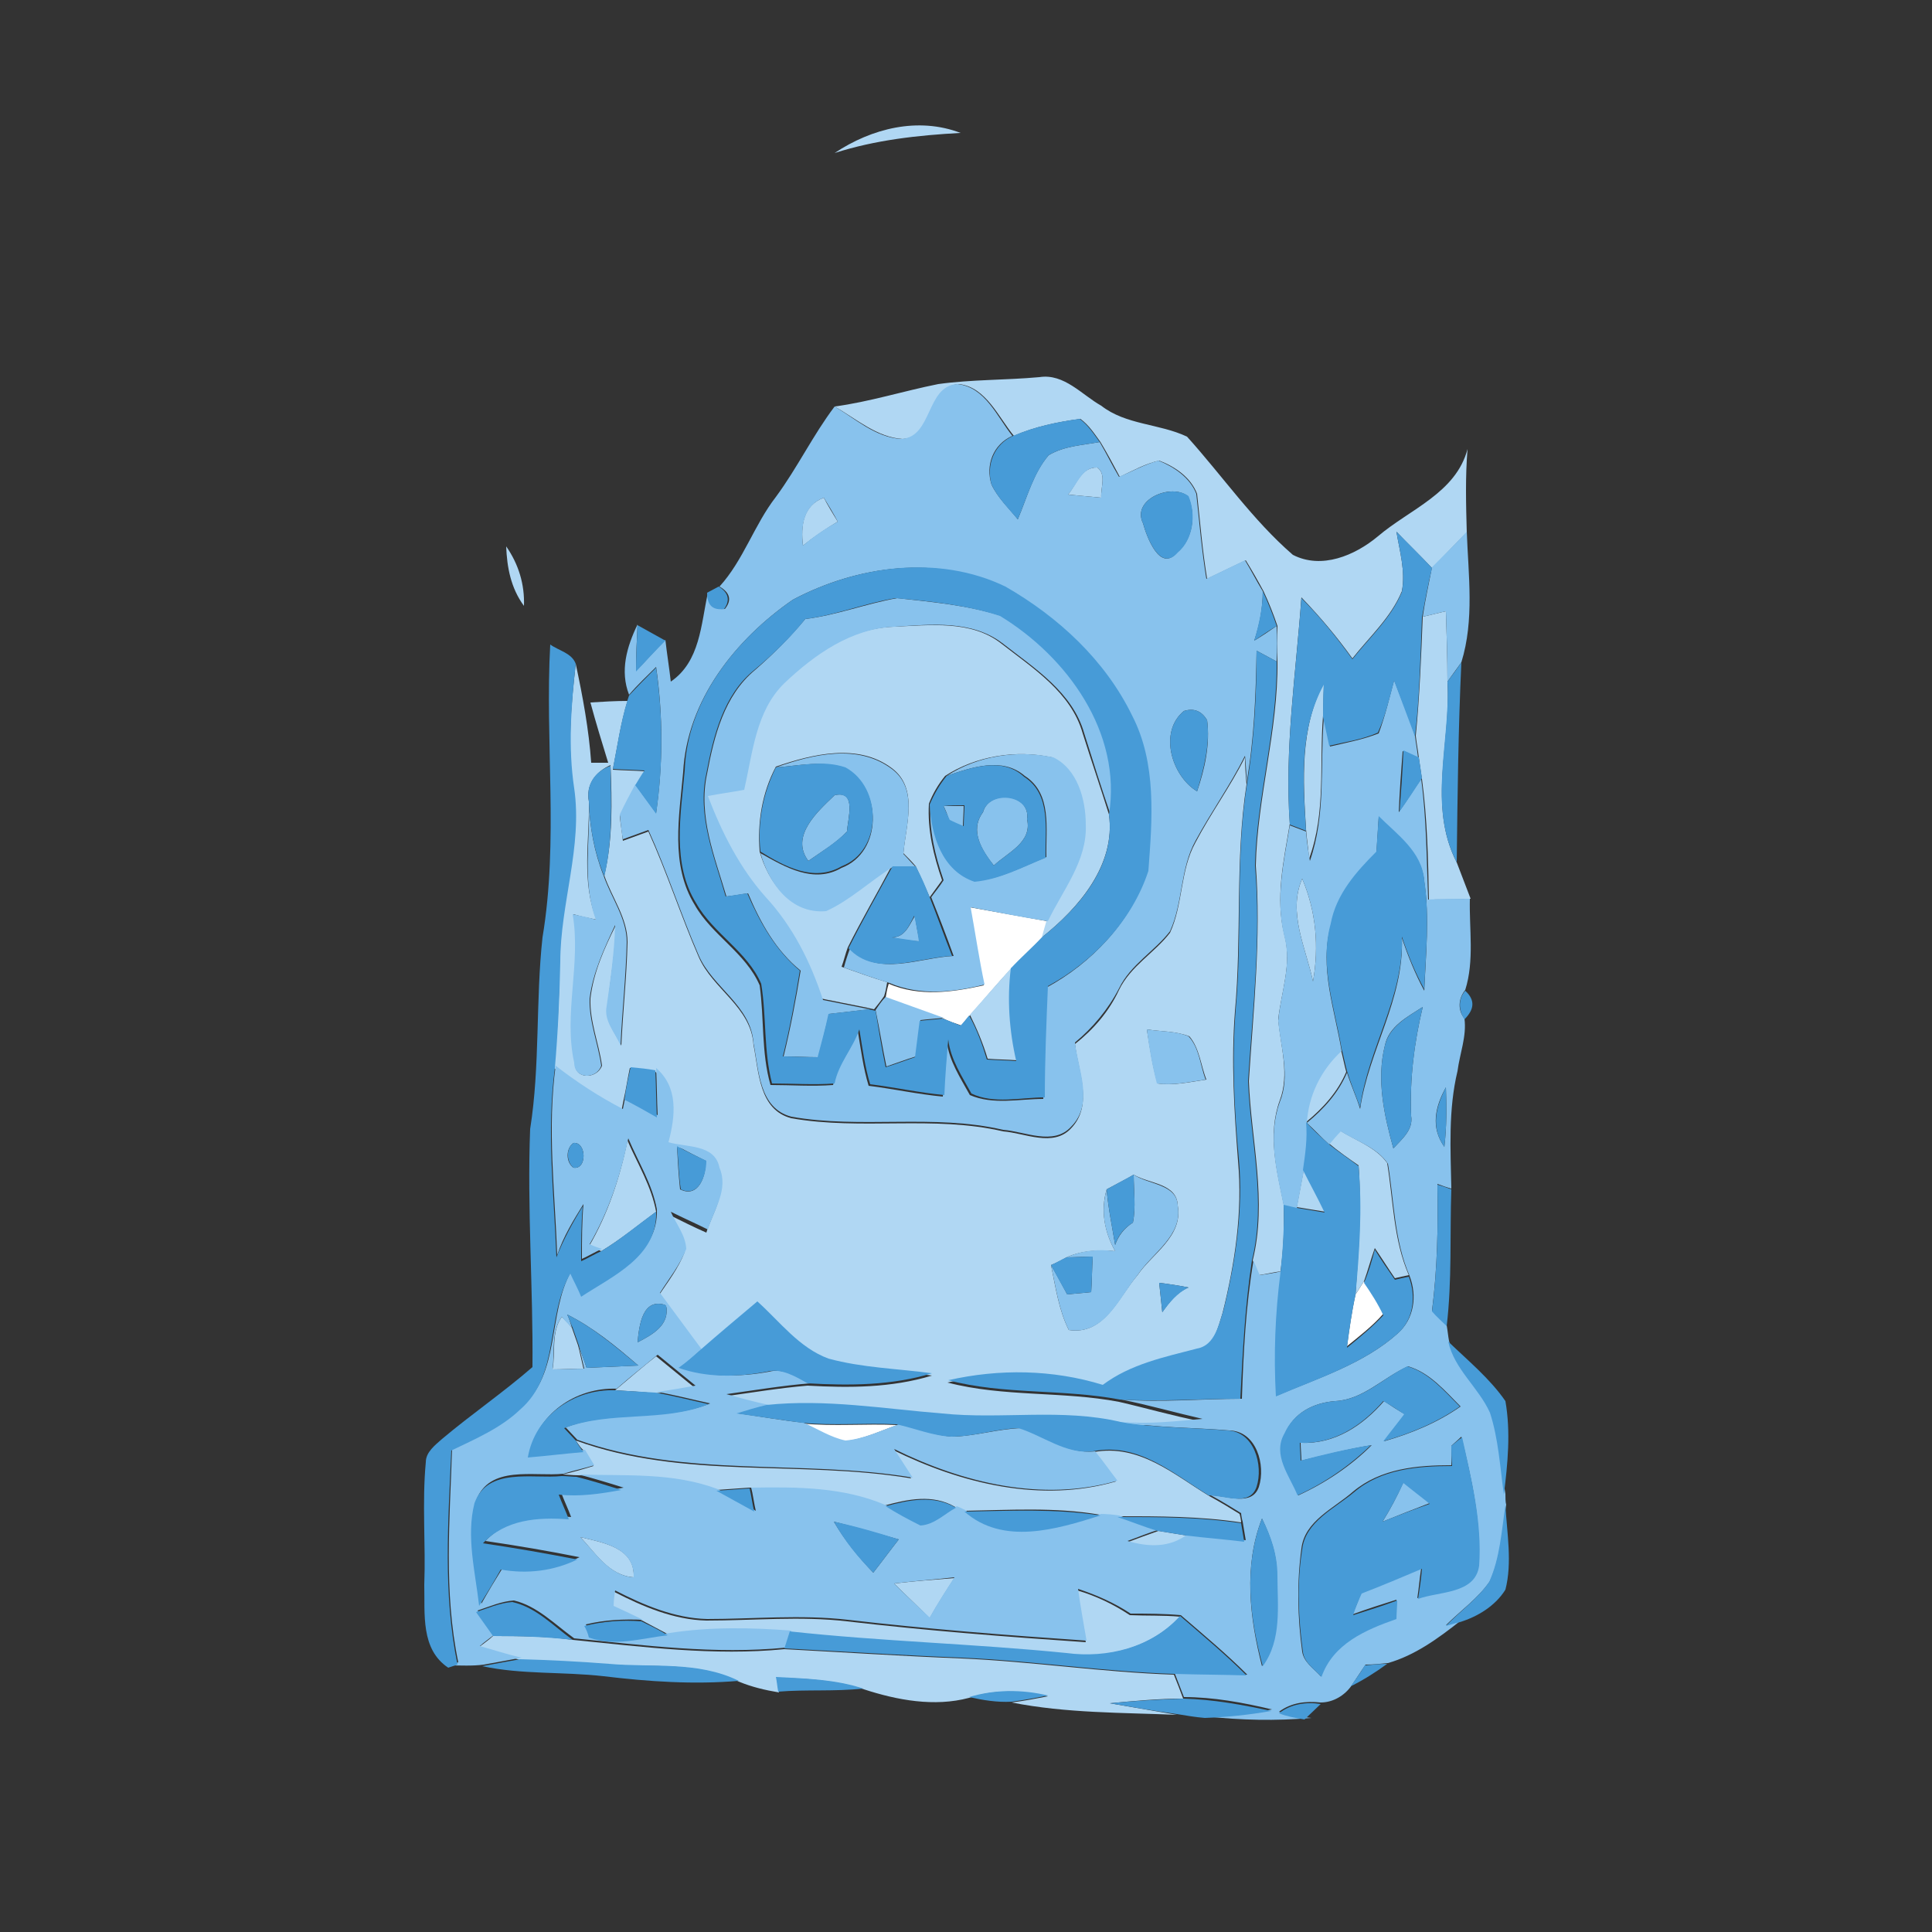 <?xml version="1.0" encoding="utf-8"?>
<!-- Generator: Adobe Illustrator 26.0.3, SVG Export Plug-In . SVG Version: 6.00 Build 0)  -->
<svg version="1.1" id="Layer_1" xmlns="http://www.w3.org/2000/svg" xmlns:xlink="http://www.w3.org/1999/xlink" x="0px" y="0px"
	 viewBox="0 0 250 250" style="enable-background:new 0 0 250 250;" xml:space="preserve">
<rect x="0" y="0" width="250" height="250" fill="#333333" stroke="none"/>
<style type="text/css">
	.st0{fill:#FFFFFF;}
	.st1{fill:#B0D7F3;}
	.st2{fill:#88C2ED;}
	.st3{fill:#479BD7;}
</style>
<g id="_x23_ffffffff">
	<path class="st0" d="M125.5,117.4c3.3,0.6,6.7,1.2,10,1.8c-0.2,0.7-0.4,1.4-0.6,2.1c-1.3,1.3-2.7,2.6-4,4c-1.9,2-3.6,4.1-5.4,6.1
		c-0.3,0.3-0.8,0.9-1.1,1.3c-0.6-0.2-1.8-0.6-2.3-0.9c-2.5-0.9-5-1.8-7.5-2.7c0.1-0.6,0.2-1.2,0.4-1.8c4,1.7,8.2,1.1,12.3,0.2
		C126.6,124.1,126.1,120.7,125.5,117.4z"/>
	<path class="st0" d="M175.4,167.5c0.3-0.4,0.8-1.3,1.1-1.7c0.9,1.4,1.8,2.7,2.5,4.2c-1.4,1.6-3.1,2.9-4.7,4.2
		C174.6,172,174.9,169.8,175.4,167.5z"/>
	<path class="st0" d="M103.8,184.2c4.1,0.4,8.2,0,12.3,0.2c-2.3,0.8-4.5,1.9-6.9,2.1C107.3,186.1,105.5,185,103.8,184.2z"/>
</g>
<g id="_x23_b0d7f3ff">
	<path class="st1" d="M108,19.8c4.8-3.2,10.8-4.7,16.3-2.6C118.8,17.5,113.3,18.1,108,19.8z"/>
	<path class="st1" d="M134.5,48.8c3.2-0.5,5.5,2.3,8,3.7c3.2,2.5,7.5,2.3,11.1,4c4.6,5.1,8.5,10.8,13.7,15.3c3.7,1.9,8,0.1,11-2.4
		c4.1-3.5,10.1-5.6,11.6-11.3c-0.3,3.6-0.2,7.2-0.1,10.8c-1.5,1.5-3,3.1-4.5,4.6c-1.5-1.6-3.1-3.1-4.6-4.7c0.4,2.5,1.2,5.1,0.7,7.7
		c-1.4,3.4-4.2,5.9-6.4,8.7c-2-2.8-4.2-5.4-6.6-7.9c-0.7,9.8-2.2,19.5-1.5,29.3c-0.8,4.8-1.9,9.6-0.7,14.4c1,3.7-0.4,7.3-0.8,10.9
		c0.3,3.5,1.5,7.1,0.2,10.5c-1.6,4.4-0.4,9,0.5,13.4c0.1,2.9,0,5.8-0.4,8.7c-0.7,0.1-2.1,0.4-2.8,0.5c-0.2-0.5-0.6-1.4-0.8-1.9
		c1.9-7.7-0.2-15.5-0.5-23.2c0.6-9.3,1.6-18.6,0.9-27.9c0.2-8.9,2.9-17.5,2.8-26.4c0-1.5,0-3,0-4.6c-0.5-1.5-1.1-3-1.8-4.5
		c-0.7-1.3-1.5-2.7-2.3-4c-1.7,0.8-3.3,1.6-5,2.4c-0.6-3.6-0.9-7.3-1.3-11c-0.8-2.1-2.8-3.5-4.9-4.3c-1.8,0.4-3.4,1.3-5.1,2.1
		c-0.8-1.5-1.6-3-2.5-4.5c-0.8-1.1-1.5-2.2-2.6-3c-2.9,0.4-5.9,1-8.6,2.2c-2-2.4-3.6-6.3-7.1-6.7c-4.1,0.2-3.2,6.9-7.3,7.1
		c-3.3-0.2-6-2.6-8.8-4.2c4.5-0.6,8.9-2,13.4-2.9C125.7,49.1,130.1,49.2,134.5,48.8z"/>
	<path class="st1" d="M138.2,64c1.1-1.3,1.7-3.6,3.8-3.5c1.2,0.9,0.4,2.6,0.5,3.9C141.5,64.3,139.3,64.1,138.2,64z"/>
	<path class="st1" d="M103.9,70.6c-0.3-2.6,0-5.2,2.7-6.2c0.4,0.8,1.3,2.3,1.8,3.1C106.9,68.4,105.4,69.4,103.9,70.6z"/>
	<path class="st1" d="M65.5,70.7c1.6,2.3,2.4,4.9,2.3,7.7C66.1,76.1,65.6,73.4,65.5,70.7z"/>
	<path class="st1" d="M184.1,79.8c1-0.2,2-0.5,3-0.7c0.1,3,0.2,6,0.2,9.1c0.5,7.8-2.6,16,1.2,23.4c0.6,1.6,1.2,3.1,1.8,4.7
		c-1.8,0.1-3.6,0.1-5.4,0.1c-0.1-5.2-0.2-10.4-0.9-15.6c-0.1-0.7-0.3-2-0.4-2.7c-0.1-1-0.3-1.9-0.4-2.9
		C183.7,90.1,183.9,84.9,184.1,79.8z"/>
	<path class="st1" d="M101.3,88.4c3.9-3.8,8.7-7.1,14.3-7.3c4.7-0.2,10.1-0.9,14,2.2c4.1,3.2,9,6.3,10.5,11.6
		c1.1,3.5,2.3,7,3.4,10.5c0.9,6.5-3.9,12.1-8.7,15.9c0.2-0.7,0.4-1.4,0.6-2.1c1.9-4.1,5.1-7.8,4.9-12.5c0-3.2-1.1-7.1-4.2-8.7
		c-4.6-1-9.8-0.2-13.8,2.4c-0.9,1.1-1.6,2.3-2.1,3.6c-0.2,3.4,0.6,6.7,1.7,9.9c-0.5,0.7-1.1,1.5-1.6,2.2c-0.6-1.4-1.2-2.7-1.8-4
		c-0.5-0.6-1-1.1-1.6-1.7c0.3-3.6,2-8.4-1.5-11c-4.4-3.3-10.3-1.8-15-0.2c-1.8,3.4-2.4,7.2-2.1,11c1.1,3.9,4,7.9,8.5,7.5
		c3.1-1.4,5.7-3.8,8.6-5.7c-1.9,3.6-3.9,7-5.7,10.6c-0.3,0.8-0.5,1.7-0.8,2.5c2,0.7,3.9,1.4,5.9,2c-0.1,0.6-0.2,1.2-0.4,1.8
		c-0.4,0.6-0.9,1.2-1.3,1.7l-0.9-0.2c-2-0.4-4-0.8-6-1.2c-1.5-4.9-3.9-9.5-7.4-13.3c-3.4-3.8-5.7-8.4-7.5-13.1
		c1.6-0.2,3.1-0.5,4.7-0.8C97.2,97.4,97.6,92,101.3,88.4z"/>
	<path class="st1" d="M74.5,85.9c0.9,4.2,1.7,8.5,2,12.8c0.6,0,1.7,0,2.2,0c-0.8-2.6-1.6-5.2-2.3-7.8c1.6-0.1,3.2-0.2,4.8-0.2
		c-0.9,2.9-1.3,5.9-1.9,8.9c1.4,0.1,2.7,0.1,4.1,0.2c-0.3,0.5-0.9,1.5-1.2,1.9c-0.7,1.3-1.3,2.6-2,3.9c0.1,1.1,0.3,2.1,0.4,3.2
		c1.1-0.4,2.2-0.8,3.3-1.2c2.4,5.3,4.2,10.9,6.5,16.2c1.8,4.2,6.8,6.5,7.1,11.4c0.7,3.5,0.7,8.4,4.9,9.5c9.1,1.6,18.4-0.4,27.4,1.7
		c2.8,0.2,6.5,2.1,8.8-0.4c2.9-3,0.9-7.4,0.5-10.9c2.4-1.9,4.4-4.2,5.7-7c1.5-3.1,4.6-4.8,6.6-7.4c1.7-3.7,1.3-8.1,3.3-11.7
		c2-3.8,4.5-7.2,6.4-11c0,0.9,0.1,2.6,0.2,3.5c-1.5,9.7-0.6,19.6-1.5,29.4c-0.5,6.4-0.1,12.9,0.4,19.3c0.6,6.6-0.4,13.3-2,19.7
		c-0.6,1.9-1.1,4.5-3.4,4.9c-4.2,1.1-8.6,2-12.2,4.7c-6.5-2-13.4-2.1-20-0.6c7.3,1.9,14.9,1.1,22.2,2.5c3.5,0.8,6.9,1.8,10.5,2.5
		c-3.4,0.3-6.9,0.7-10.3,0.4c-7.6-1.8-15.4-0.4-23.1-1.1c-7.6-0.6-15.1-1.9-22.7-1.1c-1.8-0.4-3.7-0.9-5.5-1.4
		c3.6-0.5,7.2-1.1,10.8-1.4c5.4,0.3,10.8,0.3,16.1-1.3c-4.5-0.7-9.1-0.7-13.4-1.9c-3.8-1.4-6.3-4.8-9.2-7.4c-2.5,2.1-5,4.2-7.4,6.3
		c-1.8-2.4-3.6-4.9-5.4-7.3c1.2-1.8,2.6-3.6,3.4-5.7c-0.1-1.7-1.3-3.2-2-4.8c1.6,0.8,3.2,1.6,4.8,2.3c0.8-2.6,2.7-5.2,1.5-8
		c-0.6-3.1-4.2-2.6-6.6-3.3c0.9-3.3,1.3-7.1-1.6-9.6c-1.1-0.1-2.2-0.3-3.2-0.4c-0.3,1.4-0.5,2.8-0.8,4.1c-0.1,0.4-0.2,1.1-0.3,1.5
		c-3.1-1.6-6-3.4-8.7-5.6c0.4-4.6,0.7-9.1,0.7-13.7c0-7.5,2.9-14.9,1.8-22.5C73.4,96.6,73.9,91.2,74.5,85.9 M76.2,103.7
		c0.1,5.1-1,10.4,1,15.3c-1-0.2-2-0.4-3-0.7c1.1,6.4-1.1,12.9,0.2,19.2c-0.1,2.2,2.8,2.2,3.5,0.4c-0.4-2.9-1.6-5.7-1.5-8.7
		c0.4-3.4,1.8-6.5,3.3-9.5c-0.1,3.5-0.7,7-1.1,10.5c-0.4,1.9,1.1,3.5,1.8,5.1c0.2-4.5,0.7-8.9,0.8-13.4c0-3.1-2-5.7-3-8.6
		c1.1-4.7,1-9.5,0.8-14.3C77,99.9,75.8,101.6,76.2,103.7 M148.4,133.2c0.4,2.4,0.7,4.7,1.4,7c2.1,0.3,4.2-0.2,6.3-0.5
		c-0.7-1.8-0.9-4.1-2.2-5.6C152.1,133.4,150.2,133.5,148.4,133.2 M143.2,153.9c-0.8,2.7-0.3,5.5,1.1,8c-2.1-0.2-4.3-0.1-6.3,0.8
		c-0.5,0.3-1.5,0.8-2,1c0.6,2.9,1,5.8,2.3,8.4c4.6,0.7,6.4-4.2,8.9-7.1c1.9-2.8,5.9-5,5.2-9c-0.1-2.9-3.7-2.8-5.7-4
		C145.9,152.5,144.1,153.4,143.2,153.9 M150,166c0.1,1,0.3,2.9,0.4,3.8c0.9-1.3,1.9-2.6,3.4-3.2C152.9,166.4,150.9,166.1,150,166z"
		/>
	<path class="st1" d="M169,107.3c-0.4-6.4-0.8-13.1,2.3-18.9c0,1.4-0.1,2.8-0.1,4.2c-0.5,6.2,0.4,12.5-1.8,18.5
		C169.3,109.9,169.1,108.6,169,107.3z"/>
	<path class="st1" d="M169.9,127c-0.9-4.3-3.3-8.9-1.4-13.3C170.3,117.9,170.7,122.5,169.9,127z"/>
	<path class="st1" d="M125.5,131.3c1.8-2,3.6-4.1,5.4-6.1c-0.5,4-0.2,8,0.7,12c-1.3-0.1-2.6-0.1-3.8-0.2
		C127.2,135,126.4,133.1,125.5,131.3z"/>
	<path class="st1" d="M169,145.2c0.3-3.6,1.9-6.9,4.5-9.4c0.2,0.7,0.5,2.2,0.7,2.9C173.1,141.3,171.2,143.4,169,145.2z"/>
	<path class="st1" d="M173.4,146.3c2.1,1.3,4.7,2.2,6.1,4.2c0.8,4.9,0.8,9.9,2.8,14.5c-0.5,0.1-1.4,0.3-1.8,0.4
		c-0.9-1.3-1.7-2.6-2.6-3.9c-0.5,1.4-0.9,2.9-1.4,4.3c-0.3,0.4-0.8,1.3-1.1,1.7c0.4-5.5,0.8-11.1,0.4-16.7c-1.3-0.9-2.6-1.8-3.9-2.9
		C172.2,147.6,173,146.8,173.4,146.3z"/>
	<path class="st1" d="M81.2,147.6c1.3,3,3.1,5.9,3.7,9.2c-2.3,1.7-4.6,3.6-7.1,5.1c-0.4-0.2-1.2-0.5-1.6-0.6
		C78.7,157,80.2,152.4,81.2,147.6z"/>
	<path class="st1" d="M167.8,156.2c0.3-1.6,0.6-3.2,0.9-4.8c0.9,1.8,1.9,3.6,2.8,5.4C170.2,156.6,169,156.4,167.8,156.2z"/>
	<path class="st1" d="M71.5,177.2c0.4-2.2-0.2-4.9,1.2-6.8c0.3,0.3,1,1,1.3,1.4c0.2,0.6,0.6,1.7,0.8,2.3c0.2,0.7,0.5,2.2,0.7,3
		C74.6,177.1,72.6,177.2,71.5,177.2z"/>
	<path class="st1" d="M79.6,179.9c1.8-1.5,3.5-3,5.3-4.4c1.6,1.3,3.2,2.6,4.9,4c-1.7,0.3-3.3,0.6-5,0.8
		C83.1,180.1,81.3,180,79.6,179.9z"/>
	<path class="st1" d="M74.5,186.4c14,5.1,29,2.5,43.4,4.9c-0.8-1.2-1.6-2.5-2.4-3.7c8.9,4.4,19.2,6.9,28.9,4.1
		c-1-1.3-1.9-2.5-2.9-3.8c5.9-1.1,10.4,2.9,15,5.7c1.3,0.7,2.6,1.5,3.9,2.3c0.1,0.3,0.2,0.9,0.2,1.1c-5.3-0.8-10.7-0.8-16-0.8
		c-0.6,0-1.7-0.1-2.3-0.2c-5.8-1-11.7-0.6-17.6-0.5c-0.3-0.1-0.9-0.3-1.1-0.5c-2.9-1.7-6.1-1-9.1-0.2c-5.5-2.3-11.7-2.3-17.5-2.3
		c-1.4,0.1-2.9,0.2-4.3,0.3c-5.8-2.2-12-1.7-18-1.9c-0.5,0-1.5-0.1-1.9-0.1c1.3-0.3,2.7-0.7,4-1.1c-0.4-0.7-0.8-1.4-1.2-2
		C75.2,187.5,74.8,186.8,74.5,186.4z"/>
	<path class="st1" d="M149.9,198.1c1.2,0.2,2.4,0.4,3.7,0.6c-2.3,1.8-5.2,1.7-7.8,0.9C147.1,199.1,148.5,198.6,149.9,198.1z"/>
	<path class="st1" d="M75.1,198.9c2.8,0.7,7.1,1.3,6.9,5.2C78.8,203.9,77,200.9,75.1,198.9z"/>
	<path class="st1" d="M115.7,204.9c2.6-0.3,5.2-0.5,7.8-0.7c-1.1,1.7-2.2,3.4-3.2,5.2C118.7,207.8,117.2,206.4,115.7,204.9z"/>
	<path class="st1" d="M79.5,206c3.7,1.9,7.7,3.6,11.9,3.7c6.1,0,12.2-0.6,18.2,0.1c10.3,1.2,20.6,2,30.9,2.7
		c-0.4-2.2-0.8-4.4-1.1-6.7c2.4,0.7,4.7,1.8,6.8,3.2c2.2,0.1,4.3,0,6.5,0.2c-3.7,4-9.4,5.5-14.7,4.8c-11.9-1.2-23.9-1.5-35.8-2.8
		c-5.2-0.4-10.5-0.4-15.7,0.3c-1.1-0.6-2.3-1.2-3.4-1.8c-1.3-0.6-2.6-1.2-3.8-1.8C79.3,207.4,79.4,206.5,79.5,206z"/>
	<path class="st1" d="M61.9,213.2c0.5-0.4,1.5-1.1,1.9-1.5c3.4,0,6.9,0,10.3,0.5c9.1,0.9,18.3,2.1,27.4,1.2
		c7.6,0.4,15.2,0.9,22.9,1.2c9.2,0.4,18.3,1.8,27.5,2.1c0.4,1,0.8,2,1.2,3.1c-3.2,0-6.3,0.3-9.5,0.6c2.9,0.5,5.8,1,8.7,1.5
		c-7.1-0.3-14.3-0.2-21.4-1.6c1.6-0.2,3.1-0.5,4.7-0.8c-3.4-0.8-6.9-0.9-10.2,0.2c-4.5,1.2-9.3,0.3-13.6-1.1
		c-3.7-1.2-7.5-1.4-11.3-1.5c0.1,0.5,0.2,1.5,0.3,1.9c-1.8-0.3-3.5-0.7-5.2-1.4c-5.2-2.6-11.2-1.8-16.8-2.2
		c-3.8-0.3-7.7-0.5-11.5-0.6C65.4,214.2,63.7,213.7,61.9,213.2z"/>
</g>
<g id="_x23_88c2edff">
	<path class="st2" d="M116.6,56.8c4.1-0.2,3.2-6.9,7.3-7.1c3.6,0.4,5.1,4.2,7.1,6.7c-2.5,1.1-3.5,3.8-2.7,6.3c0.8,1.7,2.2,3,3.4,4.5
		c1.2-2.8,2-6,4-8.3c2-1.2,4.4-1.3,6.6-1.7c0.9,1.5,1.6,3,2.5,4.5c1.7-0.7,3.3-1.6,5.1-2.1c2,0.8,4.1,2.2,4.9,4.3
		c0.4,3.7,0.7,7.3,1.3,11c1.7-0.8,3.3-1.6,5-2.4c0.8,1.3,1.5,2.7,2.3,4c0,2.2-0.4,4.3-1.1,6.4c1-0.6,1.9-1.2,2.9-1.9
		c0.1,1.5,0.1,3,0,4.6c-0.9-0.5-1.7-0.9-2.6-1.4c-0.1,5.7-0.3,11.4-1.3,17.1c0-0.9-0.1-2.6-0.2-3.5c-1.9,3.8-4.4,7.3-6.4,11
		c-2,3.6-1.6,8-3.3,11.7c-2,2.6-5.1,4.3-6.6,7.4c-1.4,2.7-3.4,5.1-5.7,7c0.4,3.5,2.5,7.9-0.5,10.9c-2.3,2.5-6,0.6-8.8,0.4
		c-9-2.1-18.4-0.1-27.4-1.7c-4.2-1.1-4.2-6-4.9-9.5c-0.3-4.9-5.3-7.2-7.1-11.4c-2.3-5.3-4.1-10.9-6.5-16.2c-1.1,0.4-2.2,0.8-3.3,1.2
		c-0.2-1.1-0.3-2.1-0.4-3.2c0.6-1.3,1.3-2.6,2-3.9c0.9,1.2,1.8,2.5,2.7,3.7c0.9-6.3,0.9-12.7,0-18.9c-1.2,1.2-2.4,2.3-3.5,3.6
		c-1.2-3.1-0.3-6.2,1.1-9.1c-0.1,2-0.2,4-0.2,6c1.3-1.3,2.5-2.7,3.8-4c0.2,1.8,0.5,3.6,0.7,5.4c3.8-2.6,3.9-7.4,4.8-11.5
		c0,1.6,0.8,2.2,2.2,2.1c0.9-1.1,0.7-2.1-0.7-2.9c3.1-3.4,4.5-8,7.3-11.6c2.8-3.8,4.8-8,7.6-11.7C110.7,54.2,113.3,56.6,116.6,56.8
		 M138.2,64c1.1,0.1,3.2,0.3,4.3,0.4c-0.1-1.3,0.7-3-0.5-3.9C140,60.4,139.4,62.7,138.2,64 M147.9,67.7c0.5,1.8,2.2,6.4,4.4,3.8
		c2.1-1.7,2.5-5,1.4-7.3C151.6,62.5,146.4,64.6,147.9,67.7 M103.9,70.6c1.4-1.2,2.9-2.2,4.5-3.1c-0.4-0.8-1.3-2.3-1.8-3.1
		C104,65.4,103.6,68,103.9,70.6 M102.6,77.6c-7.4,5.1-13.7,13-14.2,22.3c-0.5,5.7-1.7,12,1.5,17.2c2.2,3.9,6.6,6.2,8.4,10.4
		c0.6,4.3,0.2,8.7,1.4,12.9c2.7,0,5.4,0.2,8.1,0c0.5-2.6,2.4-4.6,3.2-7c0.4,2.4,0.7,4.8,1.4,7.1c3.2,0.4,6.4,1.1,9.6,1.4
		c0.2-2.4,0.4-4.8,0.5-7.2c0.3,2.6,1.8,4.8,3,7c3,1.3,6.4,0.5,9.5,0.5c0.1-4.8,0.2-9.6,0.4-14.4c5.9-3.2,10.9-8.5,13-14.9
		c0.5-6.7,1.1-14-2.1-20.1c-3.5-7.1-9.5-12.8-16.4-16.7C121.4,71.7,110.9,73.2,102.6,77.6 M153.2,92c-3.3,2.7-1.6,8.4,1.7,10.4
		c1-2.9,1.7-6.1,1.3-9.2C155.5,92,154.5,91.6,153.2,92z"/>
	<path class="st2" d="M185.3,73.4c1.5-1.5,3-3,4.5-4.6c0.2,5.6,1,11.4-0.7,16.9c-0.6,0.8-1.2,1.7-1.8,2.5c0-3-0.1-6-0.2-9.1
		c-1,0.2-2,0.5-3,0.7C184.4,77.7,184.9,75.5,185.3,73.4z"/>
	<path class="st2" d="M104.2,80.1c4.1-0.5,7.9-2,11.9-2.7c4.5,0.5,9.1,0.9,13.5,2.3c8.6,5.3,15.8,15.1,14.1,25.7
		c-1.2-3.5-2.3-7-3.4-10.5c-1.5-5.3-6.4-8.4-10.5-11.6c-4-3.1-9.3-2.5-14-2.2c-5.6,0.2-10.4,3.6-14.3,7.3c-3.7,3.6-4.1,9-5.2,13.8
		c-1.6,0.3-3.1,0.5-4.7,0.8c1.8,4.7,4.1,9.3,7.5,13.1c3.5,3.8,5.8,8.4,7.4,13.3c2,0.4,4,0.8,6,1.2c-1.7,0.2-3.5,0.4-5.2,0.6
		c-0.5,1.9-0.9,3.7-1.4,5.6c-1.5,0-3-0.1-4.5-0.1c0.9-3.7,1.6-7.4,2.2-11.1c-3.2-2.6-5.2-6.2-6.8-10c-0.9,0.1-1.8,0.3-2.8,0.4
		c-1.5-5.1-3.7-10.4-2.5-15.9c0.9-4.8,2.2-10.1,6.2-13.4C100,84.7,102.2,82.5,104.2,80.1z"/>
	<path class="st2" d="M180.4,88c0.9,2.4,1.9,4.8,2.7,7.2c0.1,0.9,0.3,1.9,0.4,2.9c-0.5-0.2-1.5-0.7-2-0.9c-0.2,2.7-0.4,5.3-0.5,7.9
		c1-1.4,1.9-2.9,2.9-4.3c0.7,5.2,0.7,10.4,0.9,15.6c1.8-0.1,3.6-0.1,5.4-0.1c-0.1,3.9,0.6,8-0.6,11.8c-0.9,1.1-1,2.6-0.1,3.7
		c0.3,2.3-0.6,4.5-0.9,6.8c-1.2,5-0.9,10.1-0.8,15.2c-0.4-0.1-1.3-0.4-1.8-0.6c0.1,5.5,0,10.9-0.7,16.4c0.6,0.6,1.3,1.2,1.9,1.9
		c0.1,0.5,0.2,1.5,0.3,2c0.8,3.6,3.9,6,5.4,9.2c1.1,3.4,1.3,7.1,1.9,10.6c0,0.4,0,1.1,0.1,1.4c-0.5,3.3-0.7,6.8-2.1,9.9
		c-1.5,2.2-3.8,3.8-5.7,5.7c0.5-0.1,1.4-0.4,1.8-0.5c-2.8,2.2-5.8,4.4-9.3,5.4c-1,0.1-2,0.2-2.9,0.2c-0.6,0.9-1.2,1.8-1.8,2.7
		c-0.9,1.3-2.4,2.2-4,2.2c-1.9-0.2-3.8,0-5.4,1.2c1,0.4,2.1,0.7,3.3,0.7l0.9,0.1c-4.6,0.4-9.1,0.3-13.7-0.2c2.9,0,5.8-0.4,8.6-0.9
		c-3.8-0.9-7.6-1.6-11.4-1.6c-0.4-1-0.8-2.1-1.2-3.1c3.1,0,6.2,0.1,9.4,0.2c-2.7-2.7-5.7-5.2-8.6-7.7c-2.2-0.2-4.3-0.2-6.5-0.2
		c-2.1-1.4-4.4-2.4-6.8-3.2c0.3,2.2,0.7,4.4,1.1,6.7c-10.3-0.7-20.6-1.5-30.9-2.7c-6.1-0.7-12.2-0.1-18.2-0.1
		c-4.2-0.1-8.2-1.8-11.9-3.7c-0.1,0.5-0.2,1.5-0.2,2c1.3,0.6,2.6,1.2,3.8,1.8c-2.5-0.1-5,0-7.4,0.6c0.2,0.3,0.5,1,0.7,1.4
		c3.3,1.2,6.9,0.1,10.2-0.3c5.2-0.8,10.5-0.7,15.7-0.3c-0.2,0.6-0.5,1.6-0.7,2.2c-9.2,0.9-18.3-0.3-27.4-1.2
		c-2.5-1.8-4.8-4.2-7.8-4.9c-1.6,0.1-3.2,0.8-4.7,1.3c0.7,1,1.5,2.1,2.2,3.1c-0.5,0.4-1.5,1.1-1.9,1.5c1.8,0.5,3.6,1.1,5.4,1.5
		c-1.6,0.3-3.2,0.6-4.9,0.9c-1.5,0.2-3,0.1-4.5,0.1c0.3-0.1,0.9-0.3,1.2-0.4c-1.9-9.1-1.1-18.4-0.8-27.7c3.1-1.5,6.4-2.9,8.9-5.3
		c5.2-4.4,3.4-12,6.5-17.6c0.4,0.8,1.1,2.3,1.4,3c4.1-2.7,9.9-5.2,9.7-11c-0.6-3.3-2.4-6.1-3.7-9.2c-1,4.8-2.5,9.4-5,13.7
		c0.4,0.2,1.2,0.5,1.6,0.6c-0.9,0.4-1.7,0.9-2.6,1.3c0-2.4,0-4.8,0.2-7.1c-1.3,2.1-2.6,4.2-3.4,6.6c-0.3-8.2-1.3-16.4-0.2-24.5
		c2.7,2.1,5.6,4,8.7,5.6c0.1-0.4,0.2-1.1,0.3-1.5c1.4,0.8,2.8,1.6,4.2,2.3c-0.1-2-0.1-4.1-0.2-6.1c2.9,2.5,2.5,6.2,1.6,9.6
		c2.3,0.7,6,0.2,6.6,3.3c1.2,2.8-0.7,5.4-1.5,8c-1.6-0.8-3.2-1.5-4.8-2.3c0.7,1.6,1.9,3,2,4.8c-0.8,2.1-2.2,3.8-3.4,5.7
		c1.8,2.4,3.6,4.9,5.4,7.3c-0.9,0.8-1.8,1.6-2.7,2.4c3.7,1.2,7.6,1.2,11.4,0.5c1.9-0.5,3.7,0.6,5.3,1.5c-3.6,0.3-7.2,0.9-10.8,1.4
		c1.8,0.5,3.6,1,5.5,1.4c-1.3,0.3-2.6,0.7-3.9,1.1c2.8,0.4,5.6,0.9,8.4,1.2c1.8,0.8,3.5,1.9,5.4,2.3c2.4-0.2,4.6-1.3,6.9-2.1
		c2.4,0.5,4.7,1.5,7.1,1.6c2.9-0.1,5.8-1,8.7-1.1c3.2,1,6,3.4,9.6,3c1,1.2,1.9,2.5,2.9,3.8c-9.7,2.8-20,0.3-28.9-4.1
		c0.8,1.2,1.6,2.5,2.4,3.7c-14.4-2.4-29.4,0.1-43.4-4.9c-0.4-0.4-1.1-1.2-1.5-1.6c6-2.3,12.7-0.7,18.7-3.1c-2.3-0.5-4.6-1.1-6.9-1.5
		c1.7-0.2,3.3-0.5,5-0.8c-1.6-1.3-3.2-2.6-4.9-4c-1.8,1.5-3.6,2.9-5.3,4.4c-5.3-0.2-10.4,3.3-11.3,8.7c2.4-0.2,4.8-0.5,7.2-0.8
		c0.4,0.7,0.8,1.3,1.2,2c-1.3,0.4-2.7,0.7-4,1.1c-3.8,0.4-9.6-1.2-11.3,3.5c-1.2,4.4,0.1,8.9,0.7,13.3c0.9-1.6,1.8-3.1,2.8-4.7
		c3.4,0.6,6.8,0.2,9.9-1.3c-4-0.8-8.1-1.5-12.2-2.1c3-3.1,7.1-3.4,11.1-3.1c-0.4-1.1-0.9-2.1-1.3-3.2c2.7,0.3,5.5-0.1,8.1-0.6
		c-1.9-0.6-3.9-1.2-5.8-1.7c6.1,0.2,12.2-0.3,18,1.9c1.6,0.9,3.3,1.8,4.9,2.8c-0.2-0.8-0.4-2.3-0.6-3c5.9-0.1,12-0.1,17.5,2.3
		c1.5,0.8,3,1.7,4.5,2.4c1.7,0,3.1-1.4,4.6-2.3c0.3,0.1,0.9,0.4,1.1,0.5c5,4.5,11.9,2.4,17.6,0.5c0.6,0,1.7,0.1,2.3,0.2
		c1.8,0.6,3.5,1.3,5.3,1.8c-1.4,0.4-2.8,1-4.2,1.5c2.7,0.8,5.5,0.9,7.8-0.9c2.5,0.3,5,0.5,7.5,0.8c-0.1-0.6-0.3-1.8-0.4-2.4
		c-0.1-0.3-0.2-0.9-0.2-1.1c-1.3-0.8-2.6-1.6-3.9-2.3c2,0,5.3,1.5,6.2-1.1c0.9-2.8-0.3-7.2-3.8-7.3c-4.6-0.4-9.3-0.3-13.8-1.1
		c3.4,0.3,6.9-0.1,10.3-0.4c-3.5-0.8-7-1.8-10.5-2.5c5.2,0.4,10.4-0.1,15.6-0.1c0.2-6,0.5-12,1.5-17.9c0.2,0.5,0.6,1.4,0.8,1.9
		c0.7-0.1,2.1-0.3,2.8-0.5c-0.7,5.3-0.9,10.7-0.6,16.1c5.4-2.3,11.2-4.1,15.6-8c2.2-1.9,2.6-4.9,1.6-7.5c-2-4.6-2-9.7-2.8-14.5
		c-1.4-2.1-4-2.9-6.1-4.2c-0.4,0.4-1.1,1.2-1.5,1.7c-1-0.9-1.9-1.9-2.9-2.8c2.2-1.8,4.1-3.9,5.2-6.5c0.5,1.6,1.2,3.1,1.7,4.7
		c1.1-7.6,5.7-14.2,5.4-22.1c0.8,2.3,1.7,4.6,2.9,6.8c0.2-4.7,0.7-9.5,0-14.1c-0.3-3.7-3.5-5.9-5.9-8.3c-0.1,1.6-0.2,3.1-0.3,4.7
		c-2.6,2.7-5.2,5.5-5.9,9.3c-1.5,5.4,0.5,10.8,1.4,16.2c-2.7,2.5-4.3,5.8-4.5,9.4c0.2,2.1-0.1,4.2-0.4,6.2c-0.3,1.6-0.6,3.2-0.9,4.8
		c-0.4-0.1-1.3-0.3-1.7-0.4c-0.9-4.4-2.1-9-0.5-13.4c1.4-3.4,0.1-7-0.2-10.5c0.3-3.6,1.8-7.2,0.8-10.9c-1.2-4.8-0.1-9.7,0.7-14.4
		c0.5,0.2,1.6,0.6,2.1,0.8c0.1,1.3,0.3,2.6,0.5,3.8c2.1-6,1.3-12.3,1.8-18.5c0.2,0.9,0.6,2.8,0.8,3.7c2.1-0.5,4.3-0.9,6.3-1.7
		C179.3,92.5,179.8,90.2,180.4,88 M169.9,127c0.8-4.5,0.4-9.1-1.4-13.3C166.6,118.1,169,122.7,169.9,127 M179.2,135.3
		c-1.1,4.4-0.1,9,1.1,13.3c1.1-1.2,2.6-2.4,2.3-4.2c-0.2-4.8,0.4-9.5,1.5-14.1C182.1,131.6,179.7,132.8,179.2,135.3 M186.9,148.4
		c0.3-2.6,0.3-5.1,0.2-7.7C185.7,143.2,185.1,145.9,186.9,148.4 M74.2,147.9c-1,0.7-1,2.5,0,3.2C76,151.4,75.9,147.7,74.2,147.9
		 M87.6,148.3c0.1,1.9,0.2,3.7,0.4,5.6c2.4,1.2,3.4-1.8,3.3-3.7C90.1,149.6,88.9,149,87.6,148.3 M82.5,173.7c1.9-1,4.2-2.2,3.7-4.8
		C83.1,167.8,82.7,171.6,82.5,173.7 M73.4,170.1c0.2,0.4,0.5,1.3,0.6,1.7c-0.3-0.3-1-1-1.3-1.4c-1.4,1.9-0.9,4.6-1.2,6.8
		c1,0,3.1-0.1,4.1-0.1c-0.2-0.8-0.5-2.2-0.7-3c0.3,1,0.7,1.9,1,2.9c2.2-0.1,4.5-0.2,6.7-0.3C79.7,174.2,76.8,171.8,73.4,170.1
		 M172.8,181.3c-2.8,0.2-5.4,1.5-6.5,4.2c-1.6,2.7,0.7,5.5,1.7,8c3.5-1.6,6.8-3.8,9.5-6.5c-3.1,0.5-6.1,1.3-9.1,2
		c0-0.6-0.1-1.7-0.1-2.3c4.4,0.2,8-2.2,10.8-5.4c0.9,0.6,1.8,1.2,2.7,1.7c-0.9,1.2-1.8,2.3-2.7,3.5c3.5-1,6.9-2.4,9.9-4.5
		c-2-2-4-4.4-6.8-5.2C178.9,178.3,176.4,181.1,172.8,181.3 M187.8,187.1c0,0.8,0,1.7,0,2.5c-4.4,0-9.1,0.4-12.7,3.4
		c-2.5,2.2-6.3,3.8-6.7,7.4c-0.6,4.4-0.5,8.9,0.1,13.3c0.2,1.4,1.5,2.2,2.4,3.2c1.5-4.4,5.7-6.2,9.7-7.5c0-0.6,0.1-1.8,0.1-2.4
		c-1.9,0.6-3.8,1.2-5.7,1.9c0.4-0.9,0.8-1.8,1.1-2.8c2.6-1.1,5.2-2.1,7.8-3.2c-0.2,1.3-0.3,2.6-0.5,3.9c2.7-1,7.4-0.7,7.9-4.3
		c0.4-5.6-0.9-11.2-2.2-16.6C188.7,186.3,188.2,186.7,187.8,187.1 M107.9,196.9c1.4,2.4,3.2,4.6,5.1,6.6c1.1-1.4,2.2-2.9,3.3-4.3
		C113.5,198.4,110.7,197.6,107.9,196.9 M163.3,196.5c-2.4,6.1-1.6,12.9,0,19.1c2.5-3.4,1.9-7.7,1.9-11.7
		C165.3,201.3,164.4,198.8,163.3,196.5 M75.1,198.9c2,2.1,3.8,5,6.9,5.2C82.1,200.2,77.9,199.6,75.1,198.9 M115.7,204.9
		c1.5,1.5,3.1,3,4.6,4.4c1-1.8,2.1-3.5,3.2-5.2C120.8,204.4,118.2,204.6,115.7,204.9z"/>
	<path class="st2" d="M100.4,99.3c4.8-1.7,10.6-3.1,15,0.2c3.5,2.6,1.8,7.3,1.5,11c0.5,0.5,1,1.1,1.6,1.7c-1,0-2,0-3,0
		c-2.9,1.8-5.5,4.3-8.6,5.7c-4.6,0.4-7.4-3.6-8.5-7.5c3.2,1.8,6.9,4,10.5,1.9c5.3-2,5.3-10.2,0.5-12.8
		C106.5,98.3,103.4,99.1,100.4,99.3z"/>
	<path class="st2" d="M122.5,100.4c4-2.6,9.1-3.4,13.8-2.4c3.1,1.5,4.2,5.4,4.2,8.7c0.2,4.7-3,8.5-4.9,12.5c-3.4-0.5-6.7-1.2-10-1.8
		c0.6,3.3,1.1,6.7,1.8,10c-4,1-8.3,1.5-12.3-0.2c-2-0.6-3.9-1.3-5.9-2c0.2-0.8,0.5-1.7,0.8-2.5c3.5,3.8,9,1.2,13.4,1
		c-0.9-2.5-1.9-5.1-2.9-7.6c0.5-0.7,1.1-1.4,1.6-2.2c-1.1-3.2-1.9-6.5-1.7-9.9c0.2,4,1.6,8.6,5.8,10c3.3-0.3,6.2-1.9,9.2-3.1
		c-0.1-3.6,0.8-8.2-2.8-10.5C129.7,97.9,125.7,99.3,122.5,100.4z"/>
	<path class="st2" d="M104.6,111.4c-2.4-3.2,1.2-6.4,3.4-8.5c2.9-0.7,1.7,3,1.6,4.7C108.2,109.1,106.3,110.2,104.6,111.4z"/>
	<path class="st2" d="M127.2,105.1c0.8-3,6.2-2.4,5.7,0.9c0.7,3-2.5,4.3-4.3,6C127.1,110.1,125.4,107.5,127.2,105.1z"/>
	<path class="st2" d="M76.2,103.7c0.1,3.3,0.7,6.6,1.9,9.6c1,2.9,3,5.5,3,8.6c-0.1,4.5-0.6,8.9-0.8,13.4c-0.7-1.7-2.2-3.2-1.8-5.1
		c0.5-3.5,1-7,1.1-10.5c-1.4,3-2.9,6.2-3.3,9.5c-0.1,3,1.1,5.8,1.5,8.7c-0.6,1.8-3.5,1.8-3.5-0.4c-1.4-6.3,0.9-12.8-0.2-19.2
		c1,0.2,2,0.4,3,0.7C75.3,114.1,76.4,108.8,76.2,103.7z"/>
	<path class="st2" d="M122.1,104.3c0.7,0,2,0,2.6,0c0,0.7-0.1,2-0.1,2.7c-0.4-0.2-1.3-0.6-1.8-0.8
		C122.7,105.6,122.3,104.7,122.1,104.3z"/>
	<path class="st2" d="M115.4,121.3c1.7,0,2.2-1.5,3-2.8c0.1,0.8,0.4,2.5,0.6,3.3C118,121.8,116.3,121.5,115.4,121.3z"/>
	<path class="st2" d="M113.3,130.7c0.4-0.6,0.8-1.2,1.3-1.7c2.5,0.9,5,1.8,7.5,2.7c-0.8,0.1-2.3,0.2-3,0.3c-0.2,1.6-0.4,3.1-0.6,4.7
		c-1.3,0.4-2.6,0.9-3.8,1.3C114.2,135.6,113.8,133.1,113.3,130.7z"/>
	<path class="st2" d="M148.4,133.2c1.8,0.3,3.8,0.2,5.4,0.9c1.4,1.5,1.5,3.7,2.2,5.6c-2.1,0.3-4.2,0.8-6.3,0.5
		C149.1,137.9,148.7,135.6,148.4,133.2z"/>
	<path class="st2" d="M146.7,152c1.9,1.3,5.6,1.2,5.7,4c0.7,3.9-3.3,6.1-5.2,9c-2.4,2.9-4.2,7.8-8.9,7.1c-1.3-2.6-1.7-5.6-2.3-8.4
		c0.7,1.2,1.4,2.5,2.1,3.8c0.8-0.1,2.3-0.2,3.1-0.3c0.1-1.5,0.1-3.1,0.2-4.6c-0.8,0-2.5,0.1-3.4,0.1c2-0.9,4.1-1.1,6.3-0.8
		c-1.4-2.5-1.9-5.2-1.1-8c0.2,2.4,0.7,4.8,1.1,7.2c0.4-1.2,1.2-2.2,2.3-2.9C147,156.2,146.7,154.1,146.7,152z"/>
	<path class="st2" d="M178.9,196.9c1-1.6,1.9-3.3,2.7-5.1c1.1,0.9,2.3,1.8,3.4,2.7C182.9,195.3,180.9,196.1,178.9,196.9z"/>
</g>
<g id="_x23_479bd7ff">
	<path class="st3" d="M131.1,56.4c2.8-1.2,5.7-1.8,8.6-2.2c1.1,0.8,1.8,1.9,2.6,3c-2.2,0.4-4.6,0.5-6.6,1.7c-2,2.4-2.8,5.5-4,8.3
		c-1.2-1.4-2.6-2.8-3.4-4.5C127.6,60.2,128.6,57.5,131.1,56.4z"/>
	<path class="st3" d="M147.9,67.7c-1.5-3.1,3.7-5.2,5.9-3.5c1,2.4,0.6,5.6-1.4,7.3C150.1,74.1,148.4,69.5,147.9,67.7z"/>
	<path class="st3" d="M180.7,68.8c1.5,1.5,3.1,3.1,4.6,4.7c-0.5,2.1-0.9,4.2-1.3,6.4c-0.2,5.1-0.3,10.3-0.9,15.4
		c-0.9-2.4-1.8-4.8-2.7-7.2c-0.6,2.2-1.1,4.5-2.1,6.7c-2,0.9-4.2,1.2-6.3,1.7c-0.2-0.9-0.6-2.8-0.8-3.7c0-1.4,0-2.8,0.1-4.2
		c-3.2,5.8-2.7,12.5-2.3,18.9c-0.5-0.2-1.6-0.6-2.1-0.8c-0.7-9.8,0.8-19.6,1.5-29.3c2.4,2.4,4.6,5.1,6.6,7.9c2.2-2.8,5-5.3,6.4-8.7
		C181.9,73.9,181.1,71.3,180.7,68.8z"/>
	<path class="st3" d="M102.6,77.6c8.3-4.4,18.8-5.9,27.5-1.7c6.8,3.9,12.9,9.5,16.4,16.7c3.2,6.2,2.6,13.4,2.1,20.1
		c-2.1,6.4-7.1,11.7-13,14.9c-0.2,4.8-0.4,9.6-0.4,14.4c-3.1,0-6.6,0.9-9.5-0.5c-1.2-2.2-2.7-4.4-3-7c-0.2,2.4-0.4,4.8-0.5,7.2
		c-3.2-0.3-6.4-1-9.6-1.4c-0.7-2.3-1-4.7-1.4-7.1c-0.8,2.4-2.7,4.4-3.2,7c-2.7,0.2-5.4,0-8.1,0c-1.1-4.2-0.7-8.6-1.4-12.9
		c-1.8-4.2-6.2-6.5-8.4-10.4c-3.2-5.1-2-11.5-1.5-17.2C88.9,90.6,95.2,82.7,102.6,77.6 M104.2,80.1c-1.9,2.4-4.2,4.6-6.6,6.6
		c-4,3.2-5.3,8.6-6.2,13.4c-1.2,5.4,1,10.7,2.5,15.9c0.9-0.1,1.8-0.3,2.8-0.4c1.6,3.7,3.6,7.3,6.8,10c-0.6,3.7-1.3,7.5-2.2,11.1
		c1.5,0,3,0.1,4.5,0.1c0.5-1.9,1-3.7,1.4-5.6c1.7-0.2,3.5-0.4,5.2-0.6l0.9,0.2c0.4,2.4,0.8,4.9,1.3,7.3c1.3-0.4,2.6-0.9,3.8-1.3
		c0.2-1.6,0.4-3.1,0.6-4.7c0.8-0.1,2.3-0.2,3-0.3c0.6,0.2,1.7,0.7,2.3,0.9c0.3-0.3,0.8-0.9,1.1-1.3c1,1.8,1.7,3.7,2.3,5.7
		c1.3,0.1,2.6,0.1,3.8,0.2c-0.9-3.9-1.2-8-0.7-12c1.3-1.4,2.7-2.6,4-4c4.8-3.8,9.6-9.3,8.7-15.9c1.7-10.6-5.4-20.4-14.1-25.7
		c-4.3-1.4-9-1.9-13.5-2.3C112.1,78,108.2,79.6,104.2,80.1z"/>
	<path class="st3" d="M91.5,76.7c0.4-0.2,1.1-0.6,1.5-0.8c1.3,0.8,1.5,1.8,0.7,2.9C92.2,79,91.5,78.3,91.5,76.7z"/>
	<path class="st3" d="M162.3,82.9c0.6-2.1,1.1-4.2,1.1-6.4c0.7,1.5,1.3,3,1.8,4.5C164.2,81.6,163.3,82.2,162.3,82.9z"/>
	<path class="st3" d="M82.5,80.9c0.9,0.5,2.7,1.5,3.6,2c-1.3,1.3-2.6,2.7-3.8,4C82.3,84.9,82.4,82.9,82.5,80.9z"/>
	<path class="st3" d="M71.2,83.4c1.1,0.8,2.8,1.1,3.3,2.5c-0.6,5.4-1,10.8-0.2,16.1c1.1,7.6-1.8,14.9-1.8,22.5
		c-0.1,4.6-0.3,9.1-0.7,13.7c-1.1,8.2-0.1,16.4,0.2,24.5c0.9-2.3,2.1-4.5,3.4-6.6c-0.2,2.4-0.2,4.8-0.2,7.1c0.9-0.4,1.7-0.9,2.6-1.3
		c2.5-1.5,4.7-3.4,7.1-5.1c0.2,5.8-5.6,8.3-9.7,11c-0.3-0.8-1.1-2.3-1.4-3c-3.2,5.6-1.3,13.1-6.5,17.6c-2.5,2.4-5.8,3.8-8.9,5.3
		c-0.4,9.2-1.1,18.5,0.8,27.7c-0.3,0.1-0.9,0.3-1.2,0.4c-3.6-2.4-3-7-3.1-10.7c0.2-5.3-0.3-10.6,0.2-15.9c0-1.3,1.2-2.2,2.1-3
		c3.8-3.2,7.9-6,11.7-9.3c0.1-10.2-0.7-20.5-0.3-30.8c1.3-8.2,0.7-16.6,1.6-24.8C72.3,108.7,70.5,96,71.2,83.4z"/>
	<path class="st3" d="M162.6,84.2c0.9,0.5,1.7,0.9,2.6,1.4c0.1,8.9-2.6,17.6-2.8,26.4c0.8,9.3-0.3,18.6-0.9,27.9
		c0.3,7.7,2.4,15.5,0.5,23.2c-0.9,5.9-1.2,11.9-1.5,17.9c-5.2,0-10.4,0.4-15.6,0.1c-7.4-1.4-15-0.6-22.2-2.5
		c6.6-1.5,13.5-1.4,20,0.6c3.6-2.7,8-3.6,12.2-4.7c2.3-0.4,2.8-3.1,3.4-4.9c1.6-6.4,2.6-13.1,2-19.7c-0.6-6.4-0.9-12.9-0.4-19.3
		c0.9-9.8-0.1-19.7,1.5-29.4C162.3,95.6,162.6,89.9,162.6,84.2z"/>
	<path class="st3" d="M187.3,88.2c0.6-0.8,1.2-1.6,1.8-2.5c-0.4,8.6-0.5,17.2-0.6,25.9C184.7,104.2,187.7,96,187.3,88.2z"/>
	<path class="st3" d="M81.4,90c1.1-1.2,2.3-2.4,3.5-3.6c0.9,6.3,0.9,12.7,0,18.9c-0.9-1.2-1.8-2.5-2.7-3.7c0.3-0.5,0.9-1.5,1.2-1.9
		c-1.4-0.1-2.7-0.1-4.1-0.2c0.6-3,1-6,1.9-8.9L81.4,90z"/>
	<path class="st3" d="M153.2,92c1.3-0.4,2.3,0,3,1.2c0.4,3.1-0.4,6.2-1.3,9.2C151.6,100.4,149.9,94.7,153.2,92z"/>
	<path class="st3" d="M181.6,97.1c0.5,0.2,1.5,0.7,2,0.9c0.1,0.7,0.3,2,0.4,2.7c-0.9,1.4-1.9,2.9-2.9,4.3
		C181.3,102.4,181.5,99.8,181.6,97.1z"/>
	<path class="st3" d="M100.4,99.3c3-0.2,6.1-1,9,0c4.8,2.6,4.8,10.8-0.5,12.8c-3.6,2.1-7.4,0-10.5-1.9
		C98,106.4,98.7,102.7,100.4,99.3 M104.6,111.4c1.7-1.2,3.5-2.3,5-3.8c0.1-1.7,1.3-5.3-1.6-4.7C105.8,105,102.2,108.2,104.6,111.4z"
		/>
	<path class="st3" d="M122.5,100.4c3.2-1.1,7.2-2.5,10,0.1c3.6,2.3,2.7,6.9,2.8,10.5c-3,1.2-5.9,2.8-9.2,3.1c-4.2-1.4-5.6-6-5.8-10
		C120.9,102.7,121.6,101.5,122.5,100.4 M127.2,105.1c-1.8,2.4-0.1,4.9,1.4,6.9c1.8-1.7,5-3,4.3-6C133.4,102.8,128,102.2,127.2,105.1
		 M122.1,104.3c0.2,0.5,0.6,1.4,0.8,1.8c0.4,0.2,1.3,0.6,1.8,0.8c0-0.7,0.1-2,0.1-2.7C124.1,104.2,122.8,104.2,122.1,104.3z"/>
	<path class="st3" d="M76.2,103.7c-0.4-2.2,0.8-3.9,2.8-4.6c0.1,4.8,0.3,9.6-0.8,14.3C76.9,110.3,76.3,107,76.2,103.7z"/>
	<path class="st3" d="M178.4,105.6c2.4,2.4,5.6,4.6,5.9,8.3c0.7,4.7,0.2,9.4,0,14.1c-1.2-2.2-2.1-4.4-2.9-6.8
		c0.3,7.8-4.4,14.5-5.4,22.1c-0.6-1.6-1.2-3.1-1.7-4.7c-0.2-0.7-0.5-2.2-0.7-2.9c-0.9-5.3-2.9-10.8-1.4-16.2
		c0.7-3.8,3.3-6.7,5.9-9.3C178.2,108.7,178.3,107.2,178.4,105.6z"/>
	<path class="st3" d="M115.5,112.1c1,0,2,0,3,0c0.7,1.3,1.3,2.7,1.8,4c1,2.5,1.9,5.1,2.9,7.6c-4.4,0.2-9.9,2.8-13.4-1
		C111.6,119.1,113.6,115.6,115.5,112.1 M115.4,121.3c0.9,0.1,2.7,0.4,3.5,0.5c-0.1-0.8-0.4-2.5-0.6-3.3
		C117.6,119.8,117.1,121.3,115.4,121.3z"/>
	<path class="st3" d="M189.5,131.9c-0.8-1.2-0.8-2.7,0.1-3.7C190.9,129.4,190.8,130.6,189.5,131.9z"/>
	<path class="st3" d="M179.2,135.3c0.6-2.5,2.9-3.7,4.9-5c-1.1,4.6-1.7,9.4-1.5,14.1c0.3,1.8-1.2,3-2.3,4.2
		C179.1,144.3,178.1,139.7,179.2,135.3z"/>
	<path class="st3" d="M81.6,138.1c1.1,0.1,2.2,0.2,3.2,0.4c0.1,2,0.1,4.1,0.2,6.1c-1.4-0.8-2.8-1.6-4.2-2.3
		C81,140.8,81.3,139.4,81.6,138.1z"/>
	<path class="st3" d="M186.9,148.4c-1.8-2.5-1.1-5.2,0.2-7.7C187.2,143.2,187.2,145.8,186.9,148.4z"/>
	<path class="st3" d="M168.6,151.4c0.3-2.1,0.6-4.1,0.4-6.2c0.9,1,1.9,1.9,2.9,2.8c1.2,1,2.6,1.9,3.9,2.9c0.5,5.6,0.1,11.1-0.4,16.7
		c-0.5,2.2-0.8,4.5-1.1,6.8c1.6-1.3,3.3-2.7,4.7-4.2c-0.7-1.5-1.6-2.9-2.5-4.2c0.6-1.4,1-2.8,1.4-4.3c0.8,1.3,1.7,2.6,2.6,3.9
		c0.4-0.1,1.3-0.3,1.8-0.4c1,2.6,0.6,5.7-1.6,7.5c-4.5,3.9-10.3,5.7-15.6,8c-0.3-5.4-0.1-10.7,0.6-16.1c0.3-2.9,0.5-5.8,0.4-8.7
		c0.4,0.1,1.3,0.3,1.7,0.4c1.2,0.2,2.4,0.4,3.6,0.6C170.5,155,169.5,153.2,168.6,151.4z"/>
	<path class="st3" d="M74.2,147.9c1.7-0.2,1.8,3.5,0,3.2C73.3,150.4,73.2,148.6,74.2,147.9z"/>
	<path class="st3" d="M87.6,148.3c1.2,0.7,2.5,1.3,3.8,1.9c0,1.9-1,4.8-3.3,3.7C87.8,152.1,87.8,150.2,87.6,148.3z"/>
	<path class="st3" d="M143.2,153.9c0.9-0.5,2.6-1.4,3.5-1.9c0,2.1,0.3,4.2-0.1,6.2c-1.1,0.7-1.9,1.6-2.3,2.9
		C143.9,158.7,143.4,156.3,143.2,153.9z"/>
	<path class="st3" d="M186,153.3c0.4,0.1,1.3,0.4,1.8,0.6c-0.2,5.9,0.1,11.8-0.6,17.7c-0.6-0.6-1.3-1.2-1.9-1.9
		C186,164.2,186.1,158.7,186,153.3z"/>
	<path class="st3" d="M138,162.7c0.8,0,2.5-0.1,3.4-0.1c-0.1,1.5-0.1,3.1-0.2,4.6c-0.8,0.1-2.3,0.2-3.1,0.3
		c-0.7-1.2-1.4-2.5-2.1-3.8C136.5,163.5,137.5,162.9,138,162.7z"/>
	<path class="st3" d="M150,166c1,0.1,2.9,0.4,3.8,0.6c-1.5,0.7-2.5,2-3.4,3.2C150.3,168.9,150.1,166.9,150,166z"/>
	<path class="st3" d="M82.5,173.7c0.2-2.1,0.6-5.9,3.7-4.8C86.7,171.5,84.4,172.7,82.5,173.7z"/>
	<path class="st3" d="M90.6,174.7c2.4-2.1,4.9-4.2,7.4-6.3c2.9,2.6,5.4,6,9.2,7.4c4.4,1.2,9,1.3,13.4,1.9
		c-5.2,1.6-10.7,1.6-16.1,1.3c-1.6-0.9-3.4-2-5.3-1.5c-3.8,0.7-7.7,0.8-11.4-0.5C88.8,176.3,89.7,175.5,90.6,174.7z"/>
	<path class="st3" d="M73.4,170.1c3.4,1.7,6.3,4.2,9.2,6.6c-2.2,0.1-4.5,0.2-6.7,0.3c-0.3-1-0.7-1.9-1-2.9c-0.2-0.6-0.6-1.7-0.8-2.3
		C73.9,171.4,73.6,170.5,73.4,170.1z"/>
	<path class="st3" d="M192.8,182.8c-1.5-3.3-4.6-5.6-5.4-9.2c2.6,2.5,5.4,4.8,7.4,7.7c0.7,4,0.3,8.1-0.2,12.1
		C194.1,189.8,193.9,186.2,192.8,182.8z"/>
	<path class="st3" d="M172.8,181.3c3.6-0.2,6.2-3,9.3-4.5c2.8,0.8,4.8,3.2,6.8,5.2c-3,2.1-6.4,3.5-9.9,4.5c0.9-1.2,1.8-2.3,2.7-3.5
		c-0.9-0.6-1.8-1.2-2.7-1.7c-2.8,3.2-6.4,5.6-10.8,5.4c0,0.6,0.1,1.7,0.1,2.3c3-0.8,6-1.5,9.1-2c-2.8,2.7-6,4.9-9.5,6.5
		c-1-2.5-3.3-5.2-1.7-8C167.4,182.8,170,181.5,172.8,181.3z"/>
	<path class="st3" d="M68.3,188.6c0.9-5.4,6-8.9,11.3-8.7c1.7,0.1,3.5,0.2,5.2,0.3c2.3,0.4,4.6,1,6.9,1.5c-6,2.4-12.6,0.8-18.7,3.1
		c0.4,0.4,1.1,1.2,1.5,1.6c0.2,0.4,0.7,1.1,1,1.5C73.1,188.1,70.7,188.4,68.3,188.6z"/>
	<path class="st3" d="M99.2,181.8c7.6-0.8,15.2,0.5,22.7,1.1c7.7,0.8,15.5-0.7,23.1,1.1c4.6,0.8,9.2,0.7,13.8,1.1
		c3.5,0.1,4.7,4.5,3.8,7.3c-0.9,2.6-4.1,1.1-6.2,1.1c-4.6-2.8-9.1-6.9-15-5.7c-3.5,0.4-6.4-2-9.6-3c-2.9,0.1-5.8,1.1-8.7,1.1
		c-2.4-0.1-4.8-1.1-7.1-1.6c-4.1-0.2-8.2,0.2-12.3-0.2c-2.8-0.4-5.6-0.8-8.4-1.2C96.6,182.5,97.9,182.1,99.2,181.8z"/>
	<path class="st3" d="M187.8,187.1c0.5-0.4,0.9-0.8,1.4-1.1c1.2,5.4,2.6,11,2.2,16.6c-0.5,3.7-5.2,3.3-7.9,4.3
		c0.2-1.3,0.4-2.6,0.5-3.9c-2.6,1.1-5.2,2.2-7.8,3.2c-0.4,0.9-0.8,1.8-1.1,2.8c1.9-0.6,3.8-1.2,5.7-1.9c0,0.6-0.1,1.8-0.1,2.4
		c-4,1.4-8.2,3.2-9.7,7.5c-0.9-1-2.2-1.8-2.4-3.2c-0.6-4.4-0.8-8.9-0.1-13.3c0.4-3.6,4.2-5.3,6.7-7.4c3.5-3,8.2-3.4,12.7-3.4
		C187.8,188.8,187.8,187.9,187.8,187.1 M178.9,196.9c2-0.8,4.1-1.6,6.1-2.3c-1.1-0.9-2.3-1.8-3.4-2.7
		C180.8,193.6,179.9,195.3,178.9,196.9z"/>
	<path class="st3" d="M61.4,194.5c1.7-4.7,7.5-3.1,11.3-3.5c0.5,0,1.5,0.1,1.9,0.1c2,0.5,3.9,1.1,5.8,1.7c-2.7,0.5-5.4,0.9-8.1,0.6
		c0.4,1.1,0.9,2.1,1.3,3.2c-4-0.3-8.2,0-11.1,3.1c4.1,0.6,8.1,1.3,12.2,2.1c-3.1,1.5-6.5,1.9-9.9,1.3c-0.9,1.6-1.8,3.1-2.8,4.7
		C61.5,203.4,60.3,198.8,61.4,194.5z"/>
	<path class="st3" d="M92.7,192.9c1.4-0.1,2.9-0.2,4.3-0.3c0.2,0.8,0.4,2.3,0.6,3C96,194.7,94.3,193.8,92.7,192.9z"/>
	<path class="st3" d="M114.6,194.9c3-0.8,6.2-1.5,9.1,0.2c-1.5,0.8-2.8,2.2-4.6,2.3C117.5,196.6,116,195.8,114.6,194.9z"/>
	<path class="st3" d="M124.8,195.6c5.9-0.1,11.8-0.4,17.6,0.5C136.7,197.9,129.8,200,124.8,195.6z"/>
	<path class="st3" d="M192.7,204.7c1.4-3.1,1.6-6.6,2.1-9.9c0.2,3.6,0.9,7.4,0,10.9c-1.3,2.1-3.6,3.5-5.9,4.2
		c-0.5,0.1-1.4,0.4-1.8,0.5C188.9,208.5,191.2,206.9,192.7,204.7z"/>
	<path class="st3" d="M144.6,196.3c5.3,0,10.7,0,16,0.8c0.1,0.6,0.3,1.8,0.4,2.4c-2.5-0.3-5-0.5-7.5-0.8c-1.2-0.2-2.4-0.4-3.7-0.6
		C148.1,197.6,146.4,196.9,144.6,196.3z"/>
	<path class="st3" d="M107.9,196.9c2.8,0.6,5.6,1.4,8.4,2.3c-1.1,1.4-2.2,2.9-3.3,4.3C111,201.5,109.3,199.4,107.9,196.9z"/>
	<path class="st3" d="M163.3,196.5c1.2,2.3,2,4.8,2,7.4c0,3.9,0.6,8.3-1.9,11.7C161.7,209.4,160.9,202.7,163.3,196.5z"/>
	<path class="st3" d="M61.6,208.6c1.5-0.5,3.1-1.2,4.7-1.3c3.1,0.7,5.3,3.1,7.8,4.9c-3.4-0.4-6.9-0.5-10.3-0.5
		C63.1,210.7,62.3,209.6,61.6,208.6z"/>
	<path class="st3" d="M152.7,209.1c2.9,2.5,5.9,5,8.6,7.7c-3.1-0.1-6.2-0.1-9.4-0.2c-9.2-0.3-18.3-1.7-27.5-2.1
		c-7.6-0.3-15.2-0.8-22.9-1.2c0.2-0.6,0.5-1.6,0.7-2.2c11.9,1.3,23.9,1.6,35.8,2.8C143.3,214.6,149,213.2,152.7,209.1z"/>
	<path class="st3" d="M75.6,210.4c2.4-0.6,4.9-0.8,7.4-0.6c1.2,0.6,2.3,1.1,3.4,1.8c-3.4,0.4-6.9,1.5-10.2,0.3
		C76.1,211.4,75.8,210.7,75.6,210.4z"/>
	<path class="st3" d="M62.4,215.6c1.6-0.3,3.2-0.6,4.9-0.9c3.8,0.1,7.7,0.3,11.5,0.6c5.6,0.5,11.5-0.4,16.8,2.2
		c-5.8,0.5-11.7,0.1-17.5-0.6C72.8,216.3,67.5,216.7,62.4,215.6z"/>
	<path class="st3" d="M176.6,215.5c1-0.1,1.9-0.2,2.9-0.2c-1.5,1.1-3.1,2.1-4.7,2.9C175.4,217.3,176.1,216.4,176.6,215.5z"/>
	<path class="st3" d="M100.4,217c3.8,0.2,7.7,0.3,11.3,1.5c-3.7,0.4-7.4,0.1-11,0.4C100.6,218.4,100.5,217.4,100.4,217z"/>
	<path class="st3" d="M125.4,219.6c3.3-1,6.9-1,10.2-0.2c-1.6,0.3-3.1,0.6-4.7,0.8C129,220.3,127.2,220,125.4,219.6z"/>
	<path class="st3" d="M143.6,220.4c3.1-0.3,6.3-0.5,9.5-0.6c3.9,0.1,7.7,0.8,11.4,1.6c-2.9,0.5-5.7,0.8-8.6,0.9
		c-1.2-0.1-2.4-0.3-3.6-0.5C149.4,221.4,146.5,220.9,143.6,220.4z"/>
	<path class="st3" d="M165.5,221.7c1.5-1.2,3.5-1.5,5.4-1.2c-0.5,0.5-1.6,1.5-2.1,2C167.6,222.3,166.5,222.1,165.5,221.7z"/>
</g>
</svg>
